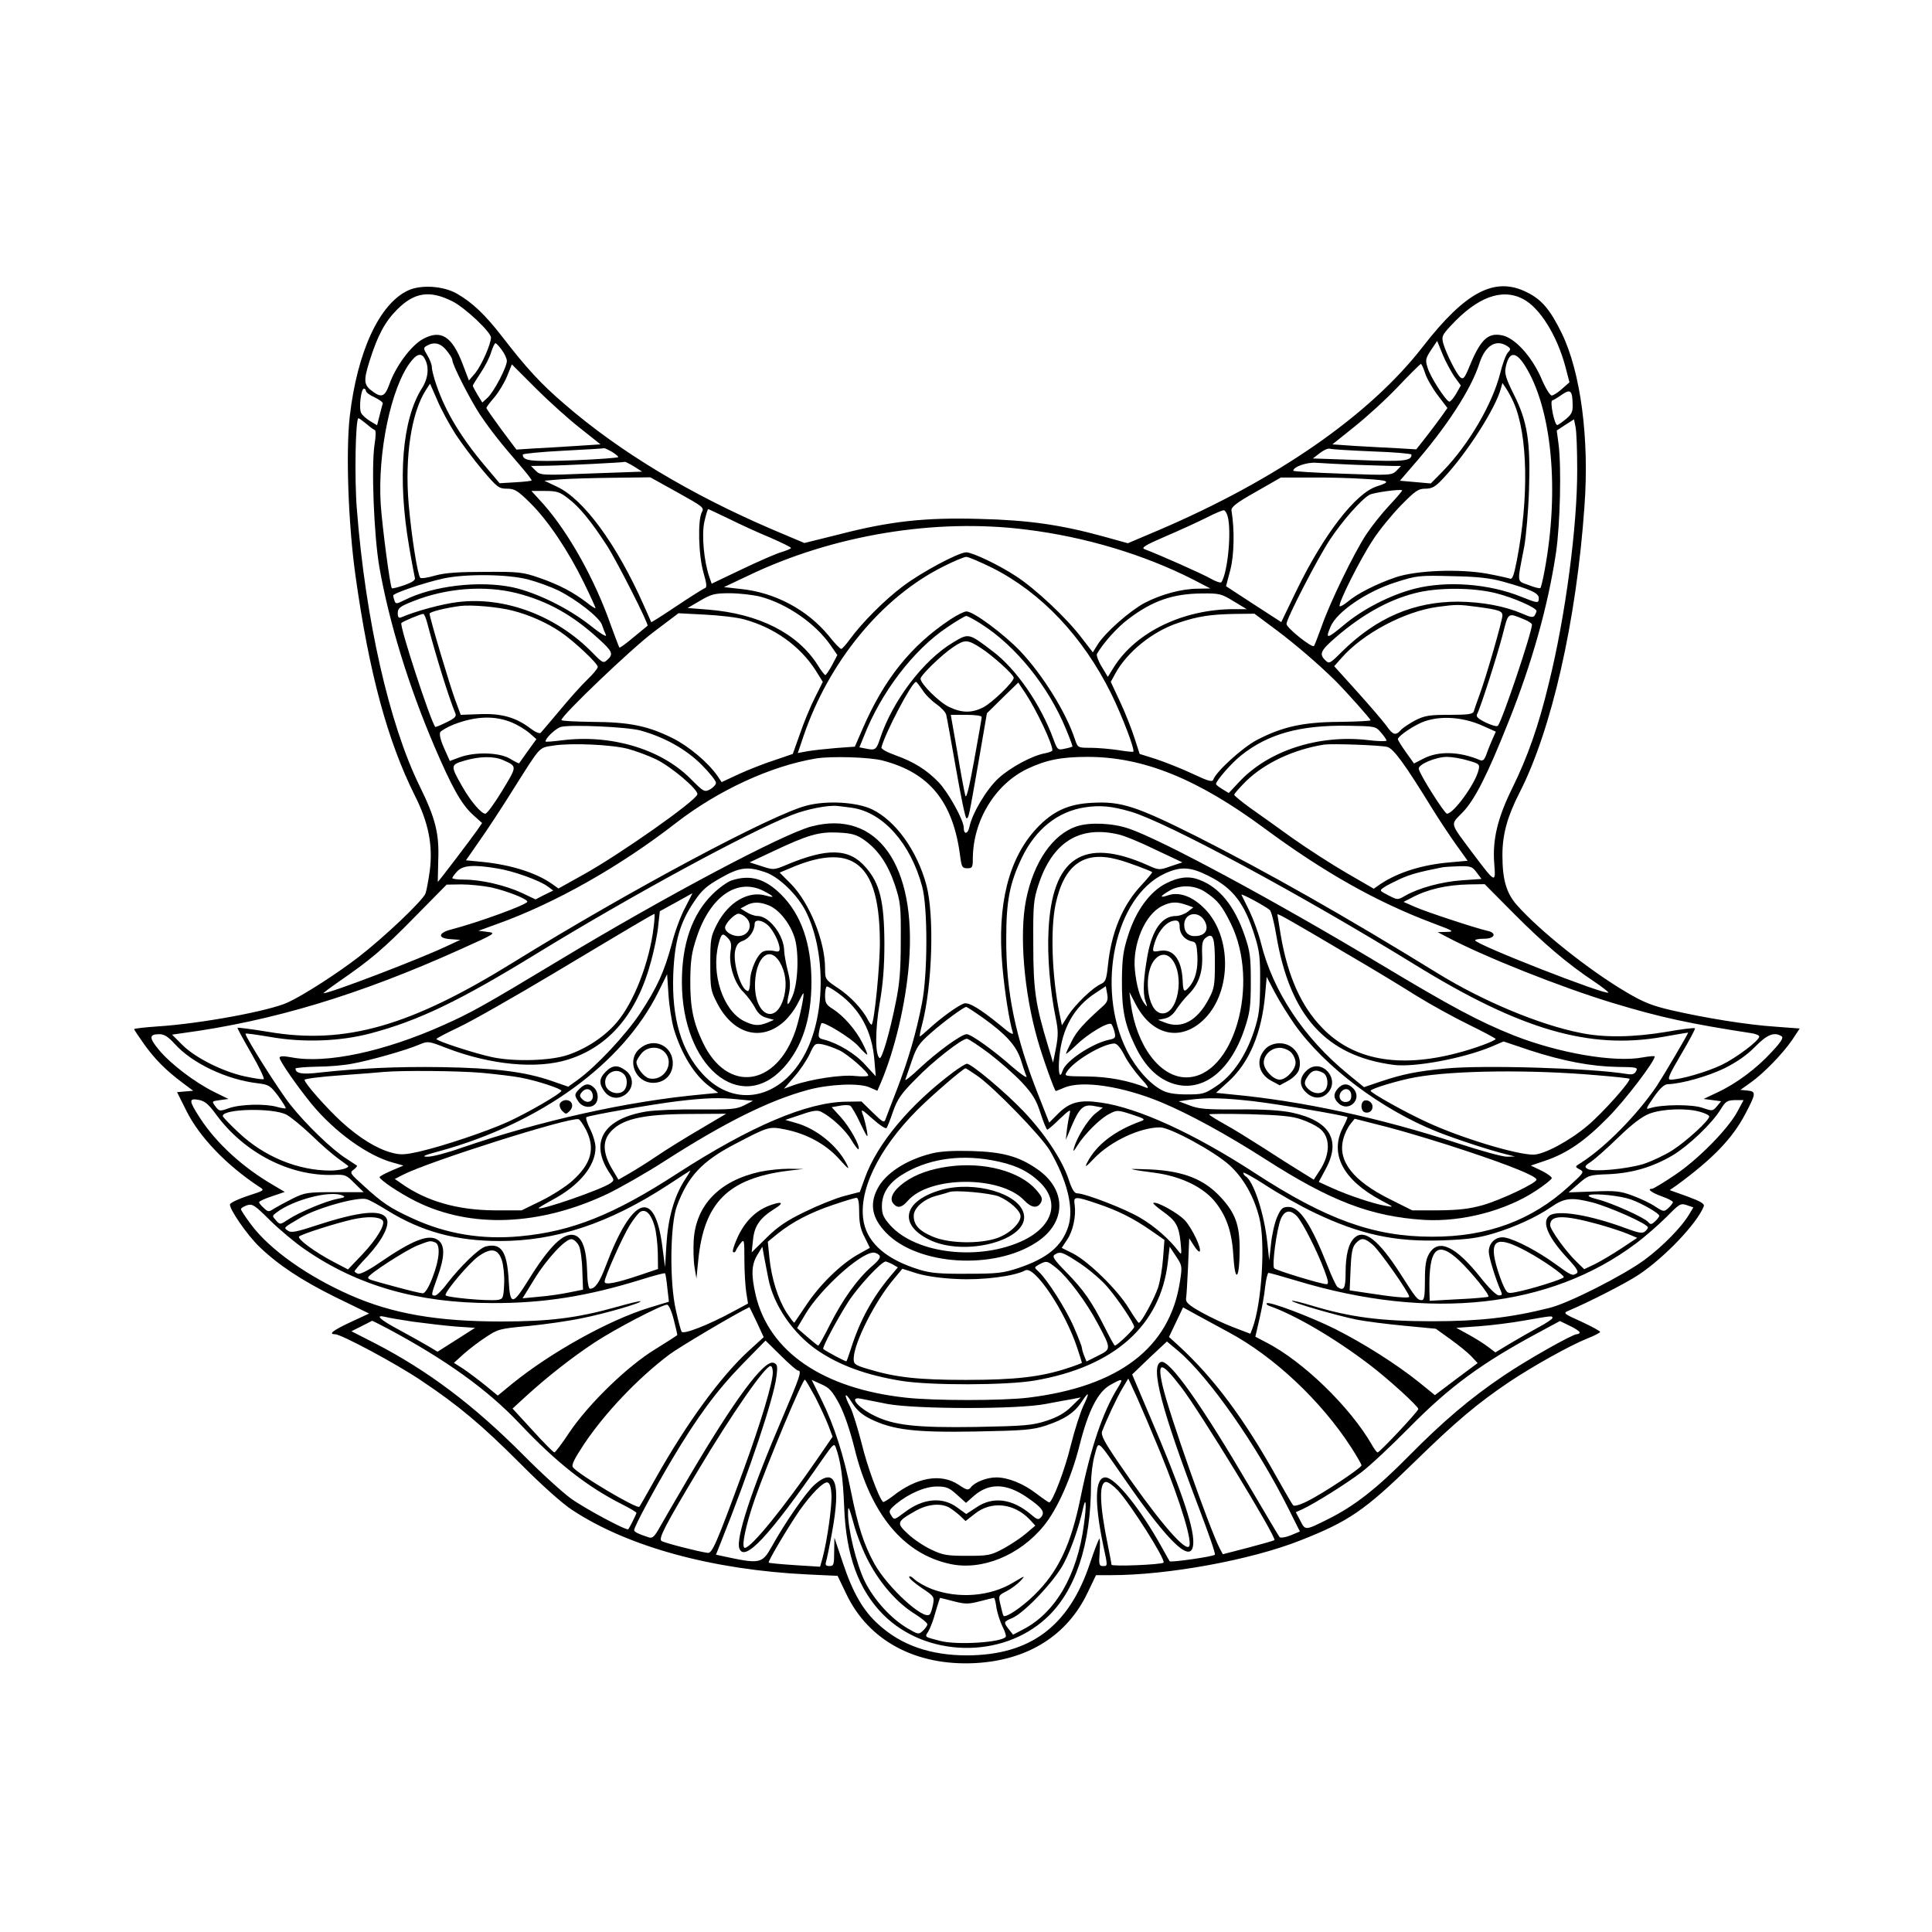 <?xml version="1.0" standalone="no"?>
<!DOCTYPE svg PUBLIC "-//W3C//DTD SVG 20010904//EN"
 "http://www.w3.org/TR/2001/REC-SVG-20010904/DTD/svg10.dtd">
<svg version="1.0" xmlns="http://www.w3.org/2000/svg"
 width="850pt" height="850pt" viewBox="0 0 850 850"
 preserveAspectRatio="xMidYMid meet">
<g transform="translate(0,850) scale(0.1,-0.1)"
fill="#000000" stroke="none">
<path d="M1795 7222 c-126 -59 -223 -269 -256 -552 -18 -158 -7 -474 25 -703
60 -429 141 -727 262 -969 59 -117 79 -217 65 -328 -6 -42 -14 -87 -19 -101
-13 -32 -180 -191 -295 -280 -95 -73 -241 -167 -310 -199 -82 -38 -385 -94
-576 -106 -56 -4 -101 -9 -101 -12 0 -2 20 -32 44 -66 48 -67 96 -115 168
-169 l48 -36 -36 -3 -35 -3 41 -82 c57 -115 177 -240 320 -334 25 -16 25 -16
-49 -40 -40 -13 -76 -30 -79 -37 -6 -17 75 -136 130 -188 82 -79 183 -146 332
-220 l150 -73 -82 -38 c-77 -36 -99 -53 -68 -53 27 0 268 -129 378 -203 166
-111 265 -194 438 -367 89 -90 185 -176 227 -203 245 -162 618 -264 1038 -284
l130 -6 39 -81 c98 -205 306 -316 565 -303 232 12 407 121 497 312 l36 75 67
0 c249 0 611 66 830 152 214 84 285 132 501 343 184 180 279 260 420 355 105
70 264 159 343 191 31 12 57 26 57 29 0 4 -37 24 -82 45 -78 35 -82 38 -58 48
88 37 255 122 310 159 114 76 257 226 286 301 4 11 -15 22 -72 43 l-78 28 29
20 c160 117 246 206 303 314 48 91 49 100 11 104 l-32 3 45 32 c59 42 141 127
183 188 l33 50 -106 8 c-125 8 -314 39 -461 73 -82 19 -122 35 -196 79 -162
95 -383 271 -483 385 -45 52 -62 111 -62 218 0 91 22 170 74 272 142 276 252
759 287 1263 22 298 -17 591 -100 761 -51 104 -88 148 -153 180 -141 71 -270
3 -458 -239 -233 -301 -643 -586 -1166 -809 l-132 -56 -108 30 c-186 51 -330
72 -544 77 -239 7 -394 -10 -618 -68 l-153 -38 -142 60 c-361 155 -669 340
-912 550 -106 91 -168 158 -278 301 -72 92 -126 145 -195 185 -59 35 -160 42
-217 15z m196 -48 c54 -27 169 -135 169 -159 0 -29 -41 -121 -68 -155 l-29
-34 -27 71 c-47 124 -96 155 -176 111 -51 -28 -119 -119 -147 -199 -19 -53
-34 -60 -71 -33 -42 29 -44 47 -16 136 36 114 68 173 122 227 76 76 144 85
243 35z m4709 11 c74 -38 150 -160 187 -298 l18 -69 -33 -29 c-18 -16 -38 -29
-45 -29 -8 0 -29 35 -47 78 -43 97 -117 177 -173 187 -63 12 -95 -20 -147
-149 -17 -40 -23 -46 -35 -36 -17 14 -61 102 -75 148 -8 31 -6 37 32 78 117
127 225 167 318 119z m-302 -341 l29 -40 -21 -37 c-12 -20 -25 -35 -30 -34
-17 6 -84 110 -95 149 -11 34 -9 41 15 78 l27 40 23 -57 c13 -32 37 -76 52
-99z m-4434 115 c14 -17 26 -36 26 -43 0 -21 78 -173 121 -239 51 -75 94 -129
173 -220 32 -37 57 -69 55 -71 -2 -2 -35 -6 -73 -8 l-68 -4 -53 63 c-114 133
-184 249 -225 369 -11 31 -20 67 -20 78 0 12 -9 35 -20 53 -18 30 -18 33 -2
42 31 18 60 12 86 -20z m244 1 c12 -16 22 -38 22 -48 0 -27 -56 -134 -84 -161
l-24 -22 -21 34 c-11 19 -21 37 -21 40 0 3 16 28 35 57 19 28 40 69 46 91 7
21 15 39 19 39 3 0 16 -13 28 -30z m4422 18 c17 -11 18 -14 4 -29 -9 -10 -24
-51 -34 -92 -34 -134 -138 -313 -252 -430 l-53 -54 -68 6 -68 6 56 65 c148
169 257 336 294 452 25 77 72 107 121 76z m-4761 -57 c20 -36 15 -85 -12 -128
-88 -138 -109 -396 -57 -698 11 -66 23 -127 25 -136 4 -11 -9 -20 -45 -33 -28
-10 -53 -16 -56 -14 -8 9 -42 268 -49 369 -14 229 45 513 131 626 28 37 49 42
63 14z m4839 -28 c120 -188 154 -550 87 -906 -7 -38 -15 -71 -18 -74 -3 -3
-27 3 -52 13 -53 20 -51 3 -19 169 8 44 18 157 21 250 7 213 -7 302 -68 422
-33 66 -40 90 -35 115 14 71 43 75 84 11z m-4154 -278 l88 -70 -108 -7 c-60
-4 -143 -9 -186 -11 l-76 -5 -66 88 c-36 49 -66 92 -66 95 0 4 16 25 35 47 19
22 44 64 56 93 l21 52 107 -107 c58 -58 146 -137 195 -175z m3715 246 c6 -22
31 -66 55 -98 l44 -58 -21 -30 c-11 -16 -42 -57 -68 -91 l-48 -61 -83 5 c-46
2 -129 7 -185 10 l-101 7 96 77 c53 42 140 121 192 176 52 55 98 100 101 101
3 0 11 -17 18 -38z m-4265 -271 c27 -41 80 -112 118 -157 65 -77 73 -83 108
-83 34 0 47 -8 102 -62 79 -78 168 -211 236 -350 29 -59 52 -110 52 -113 0 -4
-17 7 -37 23 -60 46 -122 79 -208 109 -75 26 -91 28 -240 27 -119 0 -175 -4
-220 -16 -33 -10 -63 -14 -66 -10 -12 13 -39 185 -51 324 -18 209 12 405 77
504 l17 26 32 -73 c17 -41 54 -108 80 -149z m4656 138 c62 -142 67 -419 13
-696 -12 -61 -19 -82 -29 -78 -8 3 -53 13 -101 22 -121 22 -312 15 -403 -16
-82 -28 -168 -71 -209 -106 -17 -14 -34 -24 -37 -21 -9 9 89 205 146 291 28
44 84 112 124 153 63 64 76 73 107 73 30 0 44 8 81 48 103 110 228 306 251
392 l7 25 15 -22 c9 -13 25 -42 35 -65z m-5050 52 c0 -6 17 -19 38 -28 21 -10
37 -22 36 -27 -2 -6 -8 -29 -14 -53 l-11 -43 -30 18 c-17 10 -35 26 -40 36
-11 20 -1 107 12 107 5 0 9 -5 9 -10z m5309 -62 c1 -29 -5 -42 -30 -62 -17
-14 -34 -26 -38 -26 -12 0 -33 104 -22 108 6 2 25 13 43 26 38 26 46 18 47
-46z m-5308 -82 c15 -13 32 -26 38 -28 5 -2 5 -26 -1 -63 -15 -94 -3 -401 21
-540 43 -244 128 -521 241 -786 79 -185 120 -257 170 -303 l41 -37 -22 -32
c-25 -36 -170 -227 -173 -227 0 0 1 42 2 94 5 119 -12 186 -83 330 -133 272
-237 730 -275 1216 -11 132 -6 400 7 400 3 0 18 -11 34 -24z m5328 -201 c1
-246 -51 -644 -125 -942 -45 -187 -93 -323 -160 -459 -66 -134 -88 -228 -80
-333 7 -89 6 -88 -93 43 -105 141 -101 125 -47 181 54 55 110 166 203 400 103
257 174 510 209 745 18 123 24 376 11 476 l-8 60 38 25 38 24 7 -35 c4 -19 7
-102 7 -185z m-4248 78 c16 -10 29 -20 29 -24 0 -3 -88 -10 -195 -14 -192 -7
-225 -3 -225 25 0 4 80 12 178 17 97 5 179 10 180 11 2 1 17 -6 33 -15z m3347
1 c94 -3 172 -10 172 -14 0 -28 -33 -32 -231 -24 l-203 7 30 23 c16 13 36 22
44 20 8 -3 93 -8 188 -12z m-3249 -66 l36 -23 -224 -8 c-219 -9 -224 -8 -244
12 l-21 21 69 1 c76 1 338 14 344 17 2 1 20 -8 40 -20z m3176 7 c72 -2 146 -5
165 -5 l34 0 -20 -21 c-21 -20 -27 -21 -238 -13 -119 4 -216 10 -216 13 0 17
59 38 100 35 25 -2 104 -6 175 -9z m-2985 -121 c113 -63 119 -67 108 -87 -19
-34 -15 -191 7 -266 15 -53 16 -66 5 -69 -7 -3 -63 -38 -123 -78 -61 -41 -111
-73 -112 -71 0 1 -16 36 -34 77 -119 267 -263 464 -381 519 l-55 26 70 6 c39
3 143 6 233 7 l163 2 119 -66z m3024 59 c110 -6 119 -12 53 -33 -93 -30 -233
-211 -353 -458 l-67 -139 -122 79 -121 79 19 72 c17 66 19 177 5 261 -2 15 20
33 107 82 l110 63 131 0 c72 1 179 -2 238 -6z m109 -116 c-33 -35 -79 -93
-102 -128 -54 -82 -160 -300 -196 -404 -16 -44 -31 -83 -34 -87 -9 -10 -121
80 -121 97 0 23 135 285 190 369 53 81 139 179 175 199 18 10 134 26 144 20 2
-1 -23 -31 -56 -66z m-3612 29 c48 -36 101 -101 169 -206 44 -68 186 -348 179
-353 -2 -2 -30 -25 -62 -51 -32 -27 -59 -47 -62 -45 -2 3 -18 45 -36 94 -71
205 -188 413 -299 538 l-52 57 60 0 c52 0 65 -4 103 -34z m707 -89 c48 -24
129 -61 180 -82 50 -22 92 -42 92 -46 0 -3 -19 -11 -42 -18 -24 -7 -102 -41
-175 -76 l-132 -63 -10 29 c-24 69 -35 187 -22 244 7 30 14 55 17 55 2 0 44
-20 92 -43z m2193 12 c18 -64 1 -245 -27 -290 -3 -5 -24 2 -47 15 -36 21 -230
107 -292 130 -15 6 4 18 90 55 61 26 142 63 180 82 39 20 74 35 80 34 5 -1 12
-12 16 -26z m-886 -59 c260 -32 518 -110 733 -219 l77 -40 -54 -1 c-72 0 -163
-25 -236 -63 -66 -36 -173 -130 -206 -183 l-21 -34 -48 62 c-65 87 -206 219
-290 273 -76 50 -192 105 -219 105 -33 0 -196 -87 -277 -148 -83 -62 -182
-162 -236 -236 -16 -22 -33 -41 -37 -41 -5 0 -30 26 -55 58 -95 115 -237 191
-389 206 l-72 8 108 51 c371 178 821 253 1222 202z m-148 -169 c215 -109 397
-301 522 -553 48 -98 105 -247 97 -255 -2 -2 -32 1 -67 7 -35 5 -90 10 -121
10 -56 0 -56 0 -69 38 -38 116 -140 281 -240 387 -73 76 -206 175 -237 175
-10 0 -42 -16 -72 -36 -173 -115 -291 -263 -386 -483 l-33 -76 -83 -6 c-46 -4
-102 -10 -125 -14 l-43 -8 25 74 c112 329 344 611 614 746 47 24 93 43 102 43
10 0 61 -22 116 -49z m-2045 -50 c42 -11 102 -33 135 -49 83 -42 179 -118 191
-150 5 -15 13 -36 18 -46 4 -11 -25 7 -70 43 -95 75 -235 144 -340 167 -147
31 -352 7 -478 -57 -32 -16 -37 -17 -42 -3 -3 9 -6 19 -6 24 0 10 135 56 221
75 98 21 281 19 371 -4z m4291 -10 c118 -33 157 -50 157 -72 0 -24 -4 -24 -76
5 -142 58 -329 72 -470 36 -108 -28 -229 -90 -313 -161 -73 -61 -81 -62 -57
-6 27 65 159 155 286 195 94 30 101 31 255 27 104 -2 160 -8 218 -24z m-4338
-51 c135 -35 243 -95 358 -200 62 -56 67 -68 39 -93 -17 -16 -21 -14 -63 29
-160 165 -388 251 -596 225 -67 -8 -182 -39 -245 -66 -14 -6 -18 -2 -18 18 0
21 9 29 68 52 145 58 315 71 457 35z m4307 0 c76 -19 178 -64 178 -78 0 -4 -4
-13 -8 -20 -7 -10 -18 -8 -54 8 -76 33 -177 52 -283 53 -194 0 -358 -70 -509
-218 -57 -57 -58 -57 -77 -38 -26 26 -18 42 49 100 114 98 229 163 346 193 98
26 256 26 358 0z m-3237 -15 c117 -31 243 -118 310 -215 l29 -42 -23 -44 c-13
-24 -27 -44 -30 -44 -3 0 -19 20 -34 45 -89 139 -258 225 -482 243 l-90 7 55
32 c49 29 64 33 130 33 42 0 102 -7 135 -15z m2082 -20 l58 -35 -56 0 c-222 0
-430 -100 -527 -253 l-28 -45 -27 45 c-15 24 -24 50 -21 56 28 48 88 116 139
154 104 79 194 111 322 112 77 1 86 -1 140 -34z m-3174 -41 c76 -19 154 -54
214 -95 60 -41 163 -138 163 -153 0 -7 -21 -32 -46 -56 -26 -25 -80 -85 -121
-135 -42 -49 -79 -94 -84 -99 -5 -5 -24 3 -45 19 -64 49 -128 67 -223 63 l-84
-3 -24 65 c-24 64 -113 363 -113 380 0 8 68 25 135 34 48 6 165 -4 228 -20z
m4247 16 c95 -13 110 -18 110 -38 0 -22 -71 -269 -100 -347 -12 -33 -24 -67
-26 -75 -4 -12 -25 -15 -107 -15 -88 0 -108 -3 -150 -24 -26 -14 -55 -33 -64
-43 -23 -26 -35 -22 -64 20 -15 20 -72 87 -128 149 l-101 112 31 35 c95 109
278 206 424 226 84 11 91 11 175 0z m-4620 -72 c36 -138 94 -326 124 -398 5
-12 -6 -22 -40 -38 -26 -13 -48 -22 -49 -20 -20 23 -159 447 -149 457 6 7 85
40 96 40 4 1 12 -18 18 -41z m1394 17 c132 -36 244 -116 313 -222 l33 -53 -34
-68 c-19 -37 -49 -109 -66 -159 l-32 -90 -79 -27 c-44 -14 -115 -42 -157 -61
l-77 -36 -19 28 c-41 59 -127 131 -198 166 -109 54 -190 70 -350 71 -76 1
-138 4 -138 8 0 20 309 315 405 387 l110 83 115 -6 c63 -3 142 -12 174 -21z
m2343 -48 c85 -64 183 -148 258 -222 47 -47 155 -168 155 -174 0 -3 -62 -6
-138 -7 -158 -1 -250 -21 -363 -80 -64 -34 -179 -139 -191 -174 -4 -12 -22 -7
-94 27 -49 23 -121 51 -160 64 l-70 22 -22 68 c-12 38 -40 110 -63 159 l-42
90 19 35 c52 96 164 187 279 225 86 29 142 37 247 39 l87 1 98 -73z m1091 47
c17 -7 32 -17 32 -22 0 -34 -131 -424 -150 -445 -4 -5 -28 2 -53 14 -36 18
-44 26 -38 38 15 28 87 253 112 348 26 102 21 98 97 67z m-2390 -20 c151 -96
295 -274 372 -462 17 -41 30 -75 28 -77 -2 -1 -17 -6 -34 -9 -30 -7 -32 -5
-49 41 -56 154 -165 311 -268 388 -105 80 -105 80 -173 39 -133 -79 -269 -260
-323 -426 -15 -46 -21 -50 -59 -42 l-31 6 20 49 c76 194 218 380 366 479 41
28 79 50 84 50 6 0 36 -16 67 -36z m-4 -104 c53 -34 146 -118 146 -132 0 -18
-95 -110 -134 -130 -51 -26 -95 -25 -151 2 -44 21 -125 102 -125 124 0 15 95
107 145 140 50 33 61 33 119 -4z m-256 -185 c12 -20 40 -48 62 -63 21 -15 41
-36 43 -47 3 -11 22 -118 43 -237 21 -120 41 -218 46 -218 10 0 10 2 54 253
l36 209 69 68 69 67 34 -51 c48 -74 116 -217 116 -247 0 -4 -15 -10 -32 -13
-56 -10 -151 -61 -204 -109 -52 -47 -116 -153 -129 -215 -7 -33 -25 -35 -25
-3 0 33 -68 155 -110 199 -53 55 -109 90 -190 119 -39 14 -64 28 -62 35 16 63
134 288 152 288 3 0 15 -16 28 -35z m261 -120 c0 -5 -15 -91 -33 -190 -22
-122 -35 -172 -39 -155 -4 14 -20 99 -35 190 l-29 165 69 0 c39 0 68 -4 67
-10z m-2064 -25 c22 -9 55 -29 73 -44 l32 -28 -37 -51 c-20 -29 -38 -53 -39
-55 -1 -2 -19 7 -40 20 -47 28 -154 31 -222 6 l-43 -16 -25 56 c-16 36 -22 62
-17 71 5 7 31 22 58 33 97 38 184 41 260 8z m4270 -14 l56 -25 -17 -38 c-9
-21 -21 -51 -26 -66 -8 -21 -15 -26 -27 -21 -90 38 -183 41 -249 6 l-41 -21
-35 49 c-20 28 -36 54 -36 58 0 10 44 43 89 66 76 40 190 36 286 -8z m-3707
-20 c105 -29 200 -82 268 -150 35 -35 64 -71 64 -80 0 -8 -12 -21 -26 -29 -25
-13 -28 -11 -87 48 -130 130 -349 195 -564 168 -40 -5 -73 -8 -73 -5 0 15 46
58 68 64 44 11 292 0 350 -16z m3258 -9 c13 -15 24 -31 24 -35 0 -4 -37 -4
-82 2 -217 25 -437 -46 -566 -184 l-46 -49 -28 17 c-15 9 -28 19 -28 23 0 14
70 94 111 126 118 94 258 133 467 130 122 -2 124 -2 148 -30z m-3312 -72 c33
-9 88 -29 123 -46 66 -32 186 -133 181 -154 -7 -29 -342 -265 -505 -355 l-106
-59 -28 20 c-70 49 -179 84 -307 97 l-72 7 57 82 c32 45 100 148 151 230 124
196 111 182 178 193 80 12 256 4 328 -15z m3339 9 c28 -7 78 -76 201 -276 26
-42 71 -110 100 -151 l53 -74 -77 -7 c-121 -10 -227 -43 -306 -95 l-30 -21
-121 70 c-67 39 -174 108 -240 155 -65 47 -148 106 -185 132 -37 27 -67 52
-68 56 0 5 24 32 53 61 82 79 206 138 342 160 36 5 239 -2 278 -10z m-3890
-58 c63 -28 63 -25 -3 -134 -34 -56 -67 -102 -75 -102 -18 0 -66 57 -102 121
-52 91 -51 94 9 112 68 20 130 21 171 3z m1670 -2 c208 -54 312 -183 342 -426
6 -43 9 -48 31 -48 22 0 24 4 24 43 1 167 98 327 241 395 83 39 149 52 264 52
245 0 483 -96 779 -315 260 -192 490 -322 736 -415 96 -36 101 -39 65 -40
l-40 -1 40 -21 c164 -87 506 -223 735 -292 205 -62 334 -90 608 -132 17 -3 32
-9 32 -14 0 -18 -98 -92 -165 -125 -65 -31 -181 -65 -225 -65 -16 0 -8 19 46
111 36 61 64 113 61 115 -3 3 -60 -4 -127 -16 -145 -24 -273 -26 -378 -4 -181
36 -428 140 -622 259 -417 257 -753 447 -1065 605 -266 133 -332 155 -459 148
-105 -5 -173 -36 -244 -111 -125 -133 -176 -338 -152 -607 10 -115 31 -245 46
-293 4 -13 -14 -3 -56 33 -87 71 -138 102 -159 95 -25 -8 -101 -63 -150 -108
-22 -20 -42 -37 -44 -37 -2 0 2 24 10 53 45 172 54 480 19 612 -41 153 -136
285 -241 335 -67 31 -195 39 -285 16 -152 -38 -784 -376 -1290 -689 -455 -282
-741 -364 -1078 -307 -73 12 -135 20 -137 18 -2 -1 26 -52 61 -113 35 -60 59
-112 54 -113 -6 -2 -44 4 -86 13 -98 22 -218 83 -273 139 l-44 44 49 7 c393
53 773 167 1219 368 156 70 159 72 120 77 l-40 5 80 29 c255 91 542 253 790
446 185 143 416 250 615 283 66 11 236 6 293 -9z m2576 0 c50 -14 52 -17 46
-42 -14 -60 -110 -192 -139 -192 -11 1 -118 169 -124 197 -5 19 75 53 124 53
22 0 64 -7 93 -16z m-2710 -208 c136 -20 257 -156 308 -346 25 -91 25 -387 -1
-515 -25 -129 -59 -245 -109 -376 -25 -63 -47 -123 -51 -133 -6 -17 -12 -14
-56 29 l-50 49 -67 -1 c-173 -2 -421 -108 -742 -315 -280 -182 -465 -256 -692
-277 -169 -16 -326 10 -475 79 -98 45 -131 67 -214 143 -60 54 -63 58 -44 71
10 8 17 16 14 18 -3 2 -24 16 -47 31 -62 39 -177 150 -245 236 -49 61 -198
297 -198 313 0 3 48 -4 108 -14 146 -26 309 -20 444 16 210 56 388 141 733
353 415 254 923 530 1118 607 65 26 161 45 202 40 11 -1 40 -5 64 -8z m1226
-17 c159 -47 746 -363 1253 -675 461 -284 765 -373 1087 -316 61 11 111 19
112 19 2 -3 -106 -186 -138 -235 -87 -128 -226 -269 -332 -337 -29 -18 -29
-18 -7 -30 21 -11 19 -14 -47 -74 -163 -150 -360 -223 -603 -222 -255 0 -464
75 -779 280 -267 174 -514 287 -677 310 -93 14 -138 2 -188 -48 l-40 -40 -48
122 c-101 255 -142 452 -141 687 0 167 15 244 69 357 60 125 158 203 277 221
67 10 116 6 202 -19z m-2786 -250 c70 -11 187 -53 222 -80 l23 -17 -39 -19
-39 -20 -61 29 c-72 33 -178 58 -252 58 -29 0 -53 3 -53 7 0 4 10 17 22 30 25
26 71 30 177 12z m4308 -18 l21 -28 -86 -6 c-89 -6 -191 -34 -250 -68 -33 -19
-33 -19 -74 2 -39 20 -40 21 -19 35 11 8 45 25 73 38 46 20 78 29 183 50 11 2
45 4 76 5 50 1 57 -2 76 -28z m-4337 -65 c71 -16 160 -51 160 -63 0 -13 -218
-92 -337 -123 -25 -6 -43 -17 -43 -25 0 -9 14 -15 43 -17 l42 -3 -60 -28
c-123 -58 -513 -207 -542 -207 -3 0 26 22 66 50 141 97 198 145 336 286 l140
142 65 1 c36 0 94 -6 130 -13z m4499 -114 c131 -132 238 -223 354 -300 37 -25
65 -47 63 -49 -12 -12 -586 212 -586 230 0 4 18 7 40 7 47 0 57 26 13 35 -49
11 -266 82 -318 105 l-50 22 35 18 c69 37 153 57 254 59 l68 1 127 -128z
m-2333 -461 c98 -70 145 -121 165 -183 9 -29 20 -62 25 -73 4 -11 -22 7 -62
41 -82 73 -182 144 -201 144 -23 0 -129 -77 -205 -148 -39 -37 -68 -60 -65
-52 3 8 16 46 29 84 20 59 31 75 83 121 58 51 144 114 156 115 3 0 37 -22 75
-49z m-3558 -113 c77 -86 229 -158 366 -174 49 -6 55 -10 90 -56 20 -28 35
-52 33 -54 -2 -2 -19 1 -38 6 -51 15 -161 12 -210 -5 -42 -15 -44 -15 -61 7
-17 23 -17 23 20 28 l37 5 -65 32 c-84 42 -188 121 -240 183 -45 54 -45 70 1
70 21 0 39 -11 67 -42z m7070 33 c10 -6 -1 -24 -44 -70 -67 -73 -157 -140
-240 -178 l-59 -28 39 -5 38 -5 -18 -22 c-19 -22 -20 -22 -64 -7 -46 16 -177
15 -229 -1 -22 -8 -21 -4 15 48 27 39 46 56 61 57 58 1 176 34 250 70 54 27
99 58 135 95 53 54 84 66 116 46z m-3487 -75 c47 -36 112 -93 145 -128 48 -52
63 -77 82 -136 13 -40 26 -72 30 -72 3 0 28 21 55 48 43 40 49 44 43 22 -3
-14 -9 -45 -12 -70 l-5 -45 25 59 c35 83 53 99 100 90 l38 -7 -34 -27 c-33
-28 -79 -102 -93 -150 -5 -20 -2 -17 15 10 32 51 100 119 140 139 34 18 37 18
99 -2 58 -19 62 -22 40 -30 -116 -42 -196 -104 -236 -182 -12 -24 -6 -20 34
22 72 73 199 133 287 133 44 0 241 -107 306 -167 62 -57 108 -139 131 -233 27
-109 10 -376 -31 -485 l-9 -23 -73 28 c-40 15 -104 45 -143 67 -54 30 -69 44
-67 59 2 10 6 75 9 143 l5 123 20 -31 c11 -18 23 -30 26 -27 10 11 -32 100
-64 136 -30 33 -129 88 -140 77 -2 -2 16 -18 41 -36 59 -42 71 -63 79 -136 5
-55 5 -58 -9 -40 -39 52 -106 111 -168 147 -65 39 -243 108 -279 108 -11 0
-23 19 -37 63 -29 86 -105 200 -198 298 -81 85 -229 209 -249 209 -6 0 -33
-17 -60 -37 -191 -143 -335 -315 -389 -466 l-22 -61 -69 -18 c-38 -10 -115
-41 -172 -69 -79 -38 -118 -64 -169 -114 l-66 -65 6 56 c6 61 31 96 95 136 41
25 35 34 -12 18 -64 -21 -112 -65 -147 -135 -17 -36 -28 -69 -24 -73 4 -4 10
-1 12 5 3 7 12 22 21 33 16 20 17 17 17 -72 0 -51 4 -115 8 -143 l8 -50 -69
-37 c-105 -57 -215 -100 -223 -87 -4 6 -15 48 -25 93 -29 123 -26 378 4 460
49 131 110 197 256 273 147 77 150 78 220 64 95 -19 178 -64 237 -129 42 -47
48 -51 34 -23 -41 81 -135 157 -225 181 l-45 13 69 23 c54 19 73 21 90 12 45
-23 107 -81 132 -124 15 -25 29 -43 31 -40 10 10 -38 97 -77 140 l-41 45 35 6
c19 4 40 4 47 0 6 -4 27 -40 45 -79 31 -64 34 -67 28 -31 -4 22 -11 50 -15 63
-14 37 -12 36 43 -13 28 -25 54 -42 58 -38 4 4 17 37 29 73 19 54 36 79 100
143 73 76 202 177 225 177 6 0 50 -29 97 -64z m-53 -98 c71 -48 283 -266 321
-330 76 -131 107 -254 81 -334 -28 -87 -92 -140 -220 -183 -67 -22 -92 -25
-225 -25 -118 -1 -163 3 -210 18 -141 43 -224 113 -244 205 -29 134 60 322
234 497 66 66 201 182 213 184 2 0 24 -14 50 -32z m-3346 -173 c124 -168 325
-271 516 -264 50 2 56 0 92 -37 l40 -39 -128 0 c-118 0 -131 -2 -182 -27 -30
-15 -67 -35 -82 -44 -26 -17 -28 -17 -47 1 -12 10 -21 22 -21 26 0 4 26 16 57
26 l56 19 -49 29 c-135 78 -252 185 -324 296 -50 77 -50 88 -6 80 27 -5 43
-18 78 -66z m6691 13 c-42 -77 -173 -210 -275 -278 -49 -33 -94 -60 -99 -60
-25 0 -4 -17 41 -33 28 -10 50 -21 50 -26 0 -4 -9 -16 -20 -26 -19 -17 -21
-17 -58 7 -20 14 -65 35 -100 48 -54 20 -75 22 -171 18 l-110 -4 44 38 c42 37
46 39 132 42 105 5 193 31 282 83 71 43 173 140 211 202 22 36 29 40 63 41
l38 0 -28 -52z m-6383 -12 c19 -10 69 -51 110 -90 41 -40 93 -85 115 -101 22
-16 42 -31 45 -33 12 -9 -31 -22 -76 -22 -143 0 -292 61 -404 167 -39 36 -70
69 -70 73 0 32 220 37 280 6z m6221 12 c22 -6 39 -15 39 -20 0 -17 -99 -108
-161 -148 -34 -22 -92 -49 -128 -61 -77 -23 -220 -36 -246 -22 -15 9 -14 13
16 33 19 13 73 61 120 107 59 57 102 90 135 103 57 22 166 26 225 8z m-4472
-305 c-44 -71 -70 -164 -77 -278 l-6 -100 -12 91 c-33 258 -132 224 -249 -86
-27 -72 -47 -100 -69 -100 -7 0 -12 32 -13 80 -3 97 -22 147 -57 156 -47 12
-109 -49 -202 -199 -69 -111 -80 -111 -86 0 -7 128 -33 166 -101 149 -29 -7
-112 -88 -169 -162 -22 -30 -47 -54 -54 -54 -18 0 -18 1 11 82 33 91 33 142 1
163 -40 27 -111 -1 -254 -99 -49 -34 -87 -53 -97 -50 -8 3 -15 8 -15 11 0 3
25 33 57 66 66 72 99 137 84 166 -22 41 -117 32 -302 -28 -97 -32 -119 -36
-133 -25 -19 13 -20 12 57 57 72 43 252 93 290 81 12 -3 54 -26 92 -50 151
-93 302 -134 494 -134 246 0 479 77 736 244 55 36 101 66 102 66 2 0 -11 -21
-28 -47z m2773 -138 c203 -97 356 -130 568 -122 106 4 154 10 223 31 92 28
185 70 252 116 58 40 89 43 180 20 79 -21 245 -95 245 -110 0 -4 -6 -13 -14
-19 -10 -8 -29 -5 -77 13 -163 61 -309 85 -343 57 -35 -29 -4 -98 88 -195 33
-36 42 -52 33 -58 -19 -12 -23 -11 -94 41 -76 55 -172 106 -220 116 -39 8 -73
-21 -73 -62 0 -24 30 -121 54 -175 6 -14 4 -18 -10 -17 -11 0 -44 33 -79 77
-111 140 -187 176 -228 105 -14 -24 -18 -52 -18 -117 0 -67 -3 -86 -14 -86
-19 0 -25 8 -94 116 -95 148 -158 198 -201 159 -27 -24 -40 -76 -40 -157 0
-67 -8 -80 -36 -60 -5 4 -25 45 -43 92 -73 185 -123 260 -172 260 -26 0 -33
-6 -50 -44 -11 -25 -23 -78 -27 -118 l-8 -73 -8 75 c-13 127 -60 273 -96 295
-5 3 -10 10 -10 15 0 5 45 -20 99 -55 55 -36 150 -90 213 -120z m-4277 76 c16
-7 13 -9 -18 -15 -51 -9 -170 -59 -217 -90 -38 -25 -38 -25 -56 -5 -17 19 -17
20 2 34 73 56 233 98 289 76z m5670 -18 c48 -17 125 -61 125 -72 0 -4 -8 -15
-19 -25 -15 -14 -20 -14 -29 -3 -17 20 -159 84 -222 100 -38 10 -49 16 -35 20
30 7 134 -4 180 -20z m-3395 -56 c0 -47 6 -76 24 -110 l23 -47 -52 -29 c-76
-43 -167 -132 -226 -220 -28 -42 -53 -78 -54 -80 -2 -2 -18 19 -35 45 -38 61
-66 151 -75 241 l-7 70 43 35 c65 52 143 93 244 127 50 17 96 31 103 31 8 0
12 -19 12 -63z m1046 38 c93 -31 162 -66 238 -119 l59 -41 -6 -80 c-3 -44 -13
-102 -22 -130 -17 -50 -74 -155 -85 -155 -3 1 -23 30 -45 66 -49 80 -176 204
-244 239 l-50 25 24 36 c26 38 40 105 33 154 -6 37 1 38 98 5z m-3483 -203
c231 -159 496 -235 822 -235 226 -1 420 30 658 104 54 17 100 29 103 27 2 -3
7 -32 10 -65 l7 -60 -89 -27 c-177 -55 -431 -196 -602 -335 l-62 -51 -56 46
c-31 25 -74 57 -96 72 l-41 26 44 40 c24 21 68 55 98 74 51 34 60 37 185 48
72 7 177 22 234 34 102 20 267 68 260 75 -2 2 -49 -9 -105 -25 -174 -49 -297
-64 -508 -64 -282 0 -477 34 -662 115 -189 83 -356 201 -438 311 -25 33 -45
64 -45 68 0 5 12 12 26 17 24 8 34 2 103 -67 42 -41 111 -99 154 -128z m6089
156 c-32 -55 -117 -142 -197 -201 -91 -67 -332 -190 -417 -211 -170 -43 -311
-59 -518 -59 -224 0 -361 18 -529 69 -45 14 -85 23 -87 21 -6 -6 193 -64 281
-82 44 -9 141 -21 216 -28 l136 -13 64 -46 c35 -25 77 -59 92 -75 l28 -30 -94
-70 -94 -71 -69 56 c-101 81 -245 172 -370 235 -111 55 -291 123 -301 113 -3
-3 3 -9 13 -12 113 -40 284 -140 438 -257 82 -62 216 -184 216 -196 0 -10
-170 -191 -179 -191 -4 0 -15 15 -25 33 -96 167 -304 369 -467 452 l-46 24 18
78 c10 43 22 106 25 141 4 34 11 62 15 62 5 0 61 -16 125 -35 585 -177 1114
-119 1491 164 43 32 104 86 137 119 55 56 60 59 87 50 l29 -10 -18 -30z
m-4552 -53 c7 -24 13 -76 14 -116 l1 -72 -80 -27 c-104 -35 -155 -45 -155 -29
0 20 78 196 111 249 17 27 38 54 47 59 24 13 47 -11 62 -64z m2827 43 c25 -28
87 -150 119 -235 18 -48 21 -63 10 -63 -21 0 -220 60 -230 70 -11 11 11 173
29 217 17 39 42 43 72 11z m-4024 -17 c15 -15 -25 -83 -90 -151 l-62 -65 -63
33 c-84 44 -162 102 -152 112 13 11 160 58 235 75 64 14 115 13 132 -4z m5348
-17 c47 -13 105 -32 129 -42 l43 -18 -69 -46 c-38 -25 -90 -56 -116 -69 l-48
-23 -31 30 c-48 45 -119 144 -119 164 0 45 58 46 211 4z m-4484 -95 c7 -14 14
-63 15 -109 l3 -84 -60 -12 c-33 -7 -93 -16 -133 -19 l-73 -7 48 78 c58 96
143 187 169 182 11 -2 24 -15 31 -29z m3492 5 c30 -25 161 -212 161 -229 0 -8
-68 -2 -189 17 l-73 11 4 93 c3 73 8 97 22 113 25 27 38 26 75 -5z m-4125 10
c25 -9 20 -75 -11 -154 -17 -45 -33 -70 -43 -70 -8 0 -58 12 -110 26 -133 36
-130 35 -130 44 0 13 167 121 218 141 54 21 55 21 76 13z m4802 -39 c71 -38
164 -103 164 -114 0 -8 -151 -55 -212 -66 -37 -7 -38 -7 -59 41 -11 27 -26 72
-32 101 -20 93 19 103 139 38z m-3335 -123 c23 -115 109 -240 214 -312 98 -67
216 -110 369 -135 128 -21 463 -20 587 1 351 60 555 242 587 521 l8 68 28 -42
c27 -41 28 -43 17 -113 -45 -290 -268 -460 -666 -509 -115 -14 -417 -14 -541
0 -364 40 -600 202 -659 450 -21 90 -19 135 7 178 l22 36 8 -45 c5 -25 13 -69
19 -98z m-1173 83 c7 -21 12 -69 10 -105 -3 -61 -5 -65 -28 -69 -45 -6 -230
11 -230 21 0 19 103 140 144 170 56 40 87 35 104 -17z m4212 -1 c53 -50 136
-152 128 -159 -2 -2 -61 -8 -131 -11 l-127 -7 -1 44 c-4 187 33 225 131 133z
m-2552 24 c8 -8 1 -21 -33 -50 -63 -55 -126 -143 -182 -253 -26 -52 -50 -95
-53 -95 -3 0 -25 18 -49 39 l-44 38 38 64 c66 109 237 264 296 268 8 1 20 -4
27 -11z m886 -38 c41 -28 95 -74 119 -103 48 -56 117 -160 117 -175 0 -10 -75
-82 -85 -82 -3 0 -23 37 -46 83 -57 112 -90 160 -168 240 -54 55 -63 69 -51
77 25 16 35 12 114 -40z m-826 -3 l22 -13 -33 -39 c-78 -93 -133 -193 -172
-315 -10 -30 -19 -57 -21 -59 -2 -3 -87 42 -102 54 -6 5 60 129 109 206 45 70
147 179 166 179 4 -1 18 -6 31 -13z m721 -17 c50 -41 130 -148 179 -240 62
-116 62 -115 2 -145 l-50 -25 -10 25 c-6 15 -10 30 -10 35 0 5 -15 44 -34 88
-33 78 -118 212 -157 248 -20 18 -20 18 3 31 32 17 35 17 77 -17z m-439 -47
c113 -6 253 12 301 38 41 21 175 -180 228 -340 12 -36 21 -65 21 -67 0 -1 -28
-12 -62 -23 -118 -39 -231 -52 -448 -52 -212 0 -311 11 -435 49 -56 17 -60 21
-59 48 3 69 93 247 174 344 l40 48 63 -20 c39 -12 105 -22 177 -25z m-1246
-178 c9 -35 16 -66 16 -68 0 -2 -44 -30 -97 -63 -122 -74 -293 -240 -378 -366
-32 -49 -62 -88 -66 -88 -4 0 -47 43 -95 96 l-89 97 60 55 c91 83 200 169 300
235 89 59 296 167 320 167 7 0 20 -29 29 -65z m365 -11 l31 -67 -66 -60 c-123
-113 -271 -315 -410 -562 -37 -66 -69 -122 -71 -124 -9 -12 -264 139 -292 173
-8 10 4 35 49 103 91 136 235 288 374 393 42 32 297 183 353 209 0 1 15 -29
32 -65z m2076 -45 c200 -107 407 -302 539 -506 25 -39 46 -75 46 -80 0 -11
-171 -125 -239 -158 -29 -15 -57 -23 -61 -18 -5 4 -37 60 -73 124 -144 258
-276 435 -429 576 l-45 41 31 65 31 65 60 -33 c33 -18 96 -52 140 -76z m-3587
46 c53 -7 136 -17 184 -21 l88 -6 -83 -53 -82 -52 -40 24 c-22 13 -79 45 -127
71 -87 46 -112 70 -62 58 14 -4 69 -13 122 -21z m5012 16 c0 -4 -28 -23 -62
-41 -35 -19 -91 -51 -126 -72 l-63 -38 -33 25 c-18 14 -57 38 -86 54 l-53 29
99 7 c55 4 144 15 199 25 126 22 125 22 125 11z m-5123 -47 c254 -136 437
-267 578 -416 162 -172 298 -279 453 -357 34 -17 62 -34 62 -37 0 -5 -30 -66
-36 -72 -6 -8 -191 91 -252 135 -36 26 -131 112 -211 193 -218 219 -419 370
-651 490 l-104 53 44 22 c25 13 46 23 47 24 0 1 32 -15 70 -35z m5243 -16 c0
-4 -6 -8 -13 -8 -19 0 -219 -113 -321 -182 -147 -99 -268 -202 -419 -355 -140
-142 -238 -219 -355 -277 -100 -50 -99 -50 -121 -7 l-20 38 27 12 c53 24 198
115 262 164 36 27 130 115 210 196 178 181 320 285 574 421 l89 48 43 -21 c24
-11 44 -25 44 -29z m-3439 -168 c18 0 8 -28 -70 -211 -134 -312 -205 -529
-188 -572 23 -61 130 53 365 392 49 70 52 73 60 50 20 -54 31 -131 36 -259 8
-214 63 -364 172 -474 188 -188 520 -196 716 -16 129 117 198 325 198 591 0
39 7 96 16 127 19 66 6 76 131 -104 202 -293 303 -385 303 -277 0 73 -57 239
-191 552 l-78 184 76 73 77 72 49 -41 c135 -114 346 -415 487 -697 l49 -98
-41 -17 c-22 -9 -44 -12 -48 -8 -4 4 -62 103 -130 218 -212 362 -355 565 -392
553 -49 -16 1 -207 168 -646 41 -107 72 -197 69 -202 -5 -8 -193 -35 -199 -29
-1 2 -18 31 -36 64 -94 169 -204 305 -247 305 -46 0 -49 -108 -9 -300 20 -93
20 -90 -2 -90 -16 0 -18 7 -14 60 2 33 2 60 -1 60 -3 0 -22 -49 -42 -109 -92
-276 -262 -403 -540 -404 -161 0 -289 44 -390 136 -67 60 -113 139 -157 272
l-37 110 -1 -62 c0 -57 -2 -63 -21 -63 -15 0 -19 5 -15 18 3 9 15 66 26 127
41 222 16 293 -75 214 -38 -33 -130 -166 -190 -274 -43 -76 -51 -77 -222 -40
l-23 5 21 53 c127 317 234 637 245 731 6 46 4 54 -12 60 -41 16 -172 -161
-371 -499 -55 -93 -113 -194 -129 -222 -24 -43 -33 -52 -49 -47 -46 15 -65 24
-65 32 0 15 88 179 167 312 110 185 196 302 309 418 l102 104 67 -66 c36 -36
71 -66 76 -66z m-111 -8 c0 -45 -53 -222 -128 -427 -122 -333 -139 -370 -159
-367 -43 6 -190 44 -202 52 -16 9 13 65 161 312 148 248 294 458 318 458 6 0
10 -13 10 -28z m1796 -64 c82 -106 422 -663 411 -674 -2 -2 -54 -17 -115 -33
l-112 -29 -14 26 c-46 91 -224 596 -251 715 -25 110 -6 108 81 -5z m-1609 -45
c22 -43 48 -100 58 -126 l18 -48 -63 -92 c-152 -221 -295 -397 -323 -397 -17
0 3 98 45 218 55 156 208 522 219 522 3 0 23 -35 46 -77z m105 -29 c23 -44 47
-115 67 -194 71 -292 216 -467 422 -511 139 -30 306 38 412 169 59 72 121 212
156 351 39 155 81 237 136 268 55 31 59 29 32 -14 -65 -105 -119 -265 -162
-477 -43 -213 -99 -331 -206 -435 -53 -52 -124 -100 -134 -90 -2 3 -8 24 -13
47 -10 42 -10 43 26 61 21 11 48 31 62 46 23 25 21 24 -33 -8 -101 -61 -241
-72 -358 -28 -28 11 -62 30 -75 42 -13 13 -24 17 -24 11 0 -7 25 -28 56 -49
54 -36 55 -38 49 -72 -4 -20 -10 -40 -15 -44 -26 -27 -185 119 -243 223 -47
86 -72 164 -103 318 -31 157 -74 291 -130 404 l-43 87 42 -19 c35 -15 48 -29
79 -86z m1413 -214 c92 -226 145 -403 125 -415 -24 -15 -148 134 -308 368 -66
97 -79 123 -73 140 21 55 64 146 88 187 l27 45 39 -85 c21 -47 67 -155 102
-240z m-1273 146 c97 -47 193 -59 462 -54 212 4 249 7 307 26 82 27 127 57
158 105 33 50 36 41 7 -19 -13 -28 -38 -105 -55 -173 -26 -108 -81 -251 -95
-251 -3 0 -29 18 -58 40 -58 44 -124 70 -175 70 -40 0 -93 -20 -111 -43 -12
-15 -18 -14 -55 11 -77 51 -184 33 -290 -51 -21 -16 -40 -27 -42 -25 -19 18
-70 158 -94 257 -17 66 -39 138 -50 160 -31 59 -25 72 8 19 21 -33 44 -53 83
-72z m73 67 c126 -23 571 -24 695 0 47 9 101 19 120 22 l35 7 -41 -40 c-29
-29 -62 -47 -110 -63 -62 -20 -95 -23 -311 -27 -261 -4 -361 7 -447 50 -75 37
-113 86 -58 74 15 -3 68 -13 117 -23z m-247 -398 c3 -48 -18 -200 -39 -279
l-11 -39 -111 7 c-61 4 -113 9 -115 11 -5 5 89 162 136 230 51 72 104 126 122
123 10 -2 16 -18 18 -53z m1260 18 c55 -59 212 -306 201 -318 -10 -9 -229 -18
-229 -9 0 5 -7 41 -15 81 -38 184 -41 283 -8 283 9 0 32 -17 51 -37z m-708
-19 l40 -36 35 31 c66 57 141 56 231 -5 69 -47 83 -66 65 -88 -12 -14 -17 -13
-45 11 -82 69 -166 81 -239 32 l-46 -30 -36 26 c-67 52 -154 44 -237 -20 -44
-33 -44 -33 -57 -12 -12 18 -10 23 20 49 57 47 128 78 181 78 41 0 54 -5 88
-36z m559 -130 c-29 -224 -126 -391 -270 -464 l-42 -22 -18 23 c-25 32 -24 34
14 50 54 23 189 165 229 244 32 62 65 157 83 239 13 59 16 15 4 -70z m-946
-167 c51 -96 125 -180 201 -227 30 -19 56 -40 56 -46 0 -6 -9 -19 -20 -29 -18
-17 -21 -16 -67 11 -72 42 -147 124 -188 206 -37 76 -75 231 -74 303 0 34 4
27 25 -49 13 -49 43 -125 67 -169z m350 242 c12 -6 34 -23 49 -36 l26 -25 41
32 c72 58 173 47 242 -26 l24 -26 -40 -34 c-22 -19 -67 -49 -100 -67 -56 -30
-67 -32 -160 -32 -88 0 -107 3 -157 27 -31 14 -77 45 -102 68 -53 49 -52 55
29 101 53 31 110 37 148 18z m23 -414 c51 -13 64 -13 115 0 31 8 59 15 62 15
3 0 8 -20 11 -44 4 -24 16 -60 26 -81 11 -21 17 -41 15 -46 -16 -25 -215 -38
-290 -18 -69 18 -67 16 -51 41 8 13 23 51 32 86 10 34 19 62 20 62 2 0 29 -7
60 -15z"/>
<path d="M3570 4864 c-126 -33 -651 -312 -1115 -592 -327 -197 -383 -228 -504
-282 -261 -117 -516 -171 -668 -142 -38 7 -53 6 -53 -2 1 -15 75 -122 140
-202 103 -125 248 -229 359 -259 l46 -13 -52 -22 c-29 -13 -53 -25 -53 -29 1
-12 87 -70 159 -106 242 -121 547 -109 847 34 55 27 168 91 250 144 265 170
459 266 629 312 92 25 222 31 268 12 l37 -16 16 37 c61 144 109 347 123 523
35 433 -140 679 -429 603z m233 -60 c61 -44 103 -105 134 -197 25 -76 27 -94
26 -247 0 -127 -5 -189 -22 -270 -26 -131 -61 -251 -71 -245 -20 13 -20 124 0
240 15 85 21 163 21 265 -1 185 -20 264 -83 335 -72 83 -167 86 -348 10 -55
-23 -57 -23 -109 -6 l-53 17 104 49 c153 72 200 86 286 82 61 -3 80 -9 115
-33z m-53 -94 c82 -42 120 -154 121 -351 1 -104 -24 -354 -36 -367 -2 -2 -9 7
-16 20 -24 48 -80 107 -134 142 -54 36 -55 38 -55 85 0 121 -69 290 -151 373
l-49 49 48 20 c118 51 210 61 272 29z m-384 -47 c60 -20 141 -98 179 -172 87
-173 88 -448 0 -621 -105 -206 -311 -250 -453 -96 -95 103 -137 247 -130 439
6 146 29 227 91 319 35 52 55 70 117 105 84 48 119 52 196 26z m-352 -157
c-19 -35 -45 -105 -58 -157 -33 -124 -65 -194 -141 -309 -63 -94 -191 -231
-272 -290 l-43 -31 -75 26 c-116 40 -247 56 -480 60 -201 3 -367 -5 -540 -24
-75 -9 -105 -4 -105 18 0 3 42 7 93 8 50 0 120 6 155 13 75 13 241 60 296 84
38 16 41 16 118 -14 196 -76 402 -95 539 -51 180 57 303 203 364 434 14 51 28
120 31 155 l7 63 71 39 c39 22 72 40 72 40 1 0 -14 -29 -32 -64z m-138 -83
c-18 -156 -88 -336 -165 -424 -52 -60 -130 -112 -212 -140 -75 -26 -236 -31
-334 -10 -75 16 -245 71 -245 80 1 3 44 26 97 51 54 25 244 133 423 240 334
200 432 258 439 259 2 1 1 -25 -3 -56z m88 -448 c34 -113 92 -207 159 -256
l37 -27 -72 -7 c-328 -30 -708 -115 -1058 -235 -62 -22 -130 -40 -150 -39 -27
0 -16 6 52 24 448 123 809 386 965 702 l38 77 6 -89 c3 -50 14 -117 23 -150z
m723 156 c97 -70 150 -168 160 -296 l6 -70 -46 50 c-43 49 -120 95 -181 111
-25 6 -27 10 -22 37 3 17 8 32 10 35 10 9 129 -64 161 -99 19 -22 37 -39 40
-39 3 0 -6 23 -20 50 -30 60 -84 121 -131 151 -29 18 -34 26 -34 60 0 21 4 39
8 39 5 0 27 -13 49 -29z m8 -253 c39 -20 125 -95 125 -110 0 -4 -26 -5 -57 -2
-61 7 -197 -14 -273 -41 l-41 -15 45 52 c25 28 55 73 68 100 22 48 24 49 58
43 19 -4 52 -16 75 -27z m-1575 -98 c63 -6 140 -15 170 -21 71 -13 180 -49
180 -58 0 -11 -148 -97 -236 -137 -93 -42 -280 -105 -387 -130 -67 -15 -85
-16 -125 -5 -64 17 -141 64 -220 136 -66 61 -162 169 -162 184 0 5 71 14 158
20 86 6 173 13 192 15 82 7 324 5 430 -4z m1130 -117 l63 -6 -39 -20 c-34 -17
-56 -19 -199 -18 -88 1 -192 -3 -230 -9 -192 -31 -254 -137 -161 -274 19 -28
19 -29 1 -42 -37 -27 -315 -123 -315 -109 0 2 27 18 60 36 119 63 190 150 190
230 0 20 -11 57 -24 82 -13 26 -20 49 -16 52 13 8 292 57 400 70 126 15 186
17 270 8z m-170 -131 c-63 -37 -149 -90 -190 -118 -41 -28 -96 -62 -122 -77
l-47 -27 -31 52 c-36 63 -39 114 -9 152 49 62 141 84 354 85 l160 1 -115 -68z
m-502 -2 c42 -83 24 -150 -61 -226 -28 -25 -89 -64 -136 -87 l-86 -42 -120 0
c-162 1 -299 40 -409 118 l-29 20 37 19 c113 58 728 253 771 244 6 -1 20 -22
33 -46z"/>
<path d="M3220 4627 c-19 -6 -58 -34 -86 -62 -89 -88 -134 -218 -134 -385 0
-371 255 -586 447 -378 82 90 123 216 123 377 0 169 -45 298 -134 386 -70 69
-134 88 -216 62z m140 -47 c48 -25 51 -32 9 -20 -77 22 -164 -29 -214 -125
-28 -55 -30 -65 -30 -175 0 -111 2 -119 31 -175 71 -136 194 -169 294 -79 21
19 48 55 60 80 12 24 23 44 24 44 7 0 -16 -110 -34 -164 -84 -248 -300 -277
-407 -54 -43 89 -57 157 -56 278 1 86 6 120 28 186 60 181 179 263 295 204z
m24 -64 c45 -19 94 -81 113 -145 19 -67 14 -198 -11 -255 -21 -49 -28 -43 -15
13 7 32 6 58 -6 103 -8 33 -15 72 -15 86 -1 67 -66 152 -117 152 -13 0 -35 8
-49 17 l-26 16 24 13 c30 17 61 17 102 0z m-99 -56 c28 -31 10 -74 -31 -78
-29 -3 -64 17 -64 37 0 18 42 61 59 61 10 0 26 -9 36 -20z m94 -31 c24 -23 51
-77 51 -104 0 -11 -6 -14 -24 -9 -14 3 -34 3 -45 -1 -27 -8 -61 -82 -61 -133
0 -23 -4 -42 -9 -42 -29 0 -67 119 -57 176 6 27 14 38 35 45 27 10 51 44 51
74 0 22 33 18 59 -6z m-175 -58 c13 -14 15 -28 10 -58 -9 -57 18 -141 57 -178
17 -17 39 -47 50 -67 13 -26 29 -40 52 -46 l32 -9 -28 -12 c-40 -16 -62 -14
-106 8 -90 47 -143 206 -110 337 13 49 18 52 43 25z m226 -103 c26 -44 33 -96
20 -151 -34 -134 -135 -84 -128 63 6 112 64 159 108 88z"/>
<path d="M2814 3886 c-59 -50 -19 -150 60 -150 50 0 86 36 86 86 0 79 -86 117
-146 64z m111 -16 c45 -49 -5 -130 -70 -114 -23 6 -55 48 -55 72 0 5 9 21 21
36 25 32 77 36 104 6z"/>
<path d="M2665 3785 c-30 -30 -31 -54 -4 -89 25 -32 66 -34 97 -6 31 29 29 73
-4 99 -35 27 -59 26 -89 -4z m80 -11 c19 -20 16 -63 -6 -77 -26 -16 -68 0 -75
29 -12 48 46 83 81 48z"/>
<path d="M2550 3710 c-24 -24 -24 -29 -4 -58 17 -24 53 -29 72 -10 17 17 15
54 -4 72 -21 21 -40 20 -64 -4z m58 -28 c4 -28 -24 -40 -45 -19 -14 13 -14 19
-3 32 18 22 44 15 48 -13z"/>
<path d="M2463 3644 c-3 -8 2 -23 11 -32 15 -15 17 -15 32 0 21 21 11 48 -16
48 -11 0 -23 -7 -27 -16z"/>
<path d="M4739 4865 c-107 -34 -192 -158 -225 -325 -30 -152 -9 -405 51 -615
23 -81 75 -225 80 -225 2 0 19 7 38 15 79 33 256 6 427 -65 120 -50 287 -141
457 -250 287 -184 463 -252 698 -267 167 -10 362 41 495 130 35 23 65 47 67
53 2 5 -18 20 -44 33 l-48 23 65 22 c94 32 173 86 275 190 73 73 205 246 205
268 0 3 -24 1 -52 -4 -125 -24 -372 19 -569 97 -153 61 -276 127 -589 315
-463 278 -964 548 -1105 595 -71 24 -170 28 -226 10z m181 -36 c25 -5 98 -35
163 -67 l119 -56 -51 -17 c-51 -18 -52 -18 -105 6 -281 124 -418 32 -433 -290
-6 -111 7 -264 32 -385 11 -53 11 -77 1 -130 l-13 -65 -22 73 c-55 181 -65
247 -65 447 -1 174 1 196 23 263 61 186 179 261 351 221z m-5 -110 c38 -9 145
-49 154 -56 2 -1 -19 -27 -46 -56 -84 -89 -134 -208 -149 -358 -6 -57 -10 -69
-30 -78 -37 -16 -114 -91 -145 -139 l-27 -43 -11 53 c-33 165 -40 369 -17 479
37 174 124 237 271 198z m403 -73 c107 -54 158 -120 203 -266 20 -63 24 -95
23 -205 -1 -113 -4 -141 -27 -212 -36 -109 -95 -195 -165 -241 -52 -35 -60
-37 -131 -37 -54 0 -86 6 -110 19 -56 30 -116 99 -155 177 -136 276 -50 673
167 775 71 33 114 31 195 -10z m269 -150 c6 -6 19 -55 28 -110 60 -356 219
-532 516 -571 91 -12 304 28 428 79 l56 24 116 -39 c148 -48 270 -71 386 -73
84 -1 90 -2 81 -19 -7 -13 -17 -16 -41 -12 -158 26 -634 40 -797 24 -126 -12
-189 -25 -282 -56 l-77 -26 -71 58 c-193 158 -329 362 -382 575 -10 41 -33
104 -50 140 -18 36 -34 69 -36 73 -5 10 107 -51 125 -67z m338 -192 c105 -61
242 -144 305 -184 63 -39 168 -97 232 -128 65 -32 118 -60 118 -63 0 -8 -97
-44 -173 -63 -254 -66 -454 -29 -589 111 -93 95 -152 227 -183 407 -8 49 -15
91 -15 93 0 6 65 -31 305 -173z m-230 -310 c133 -188 383 -376 630 -474 81
-32 227 -80 300 -98 l40 -10 -34 -1 c-19 -1 -116 26 -217 59 -346 113 -686
186 -996 215 l-68 7 54 49 c92 83 147 214 162 382 l7 79 36 -69 c20 -38 59
-100 86 -139z m-844 78 c-83 -74 -115 -110 -136 -153 -14 -27 -25 -51 -25 -55
0 -3 20 14 45 38 51 50 143 105 155 92 4 -5 10 -21 14 -36 5 -24 3 -27 -27
-33 -74 -17 -189 -93 -202 -136 -13 -41 -21 -7 -14 64 12 122 64 216 157 277
l47 31 6 -33 c5 -27 1 -37 -20 -56z m95 -213 c14 -29 47 -74 72 -102 29 -31
39 -47 27 -43 -78 32 -169 49 -262 50 -100 1 -102 1 -89 21 31 48 156 122 208
124 11 1 27 -17 44 -50z m2084 -90 c74 -6 137 -13 139 -15 9 -8 -119 -152
-184 -206 -80 -68 -193 -128 -239 -128 -76 0 -322 75 -466 142 -97 44 -250
130 -250 139 0 9 123 46 195 59 168 31 513 35 805 9z m-1515 -114 c111 -13
404 -63 413 -70 2 -1 -7 -21 -19 -44 -61 -117 -1 -232 167 -322 59 -31 59 -31
19 -24 -53 9 -166 47 -236 79 l-57 26 30 56 c70 128 19 213 -148 249 -47 10
-123 15 -236 14 -140 -1 -175 2 -215 18 l-48 18 45 6 c81 11 153 9 285 -6z
m210 -80 c28 -9 62 -26 77 -37 52 -36 53 -114 4 -188 l-26 -40 -63 39 c-34 21
-107 67 -162 103 -55 35 -130 82 -167 102 -38 21 -68 40 -68 43 0 3 80 3 178
1 136 -4 189 -9 227 -23z m730 -140 c195 -65 305 -110 305 -125 0 -15 -156
-89 -236 -112 -61 -17 -106 -22 -195 -23 l-116 0 -98 49 c-163 81 -231 169
-205 265 5 21 19 50 30 64 l20 25 153 -39 c83 -22 238 -69 342 -104z"/>
<path d="M5131 4614 c-71 -36 -132 -118 -167 -227 -22 -68 -27 -101 -28 -197
-1 -128 11 -193 55 -285 39 -84 88 -138 150 -165 135 -58 269 36 335 235 23
69 27 97 27 205 0 110 -3 134 -27 204 -45 131 -111 212 -199 245 -46 18 -90
13 -146 -15z m174 -40 c52 -35 71 -58 110 -137 131 -266 12 -677 -196 -677
-115 0 -219 138 -244 325 l-6 50 28 -54 c73 -140 203 -166 305 -61 117 121
117 359 0 480 -54 56 -114 78 -163 61 -38 -13 -37 -5 4 19 47 29 115 27 162
-6z m-86 -55 l31 -11 -24 -19 c-13 -10 -37 -19 -53 -19 -60 0 -103 -59 -124
-171 -18 -100 -22 -166 -10 -202 10 -29 10 -30 -4 -12 -20 26 -35 78 -42 148
-11 112 44 243 118 280 40 20 65 21 108 6z m81 -71 c19 -35 5 -62 -34 -66 -35
-4 -56 14 -56 49 0 53 63 65 90 17z m-110 -26 c0 -31 23 -58 55 -64 17 -3 20
-12 23 -62 3 -60 -9 -107 -36 -138 -23 -27 -27 -22 -29 32 -5 89 -41 136 -98
127 -34 -6 -35 -5 -29 21 16 64 57 112 96 112 13 0 18 -8 18 -28z m155 -160
c0 -97 -3 -112 -27 -157 -51 -97 -120 -134 -195 -103 l-28 11 30 6 c19 4 37
18 51 41 13 19 36 49 53 65 44 44 63 96 60 171 -2 54 1 67 17 79 31 23 39 1
39 -113z m-192 21 c62 -70 30 -252 -44 -241 -64 9 -82 184 -24 241 21 22 48
22 68 0z"/>
<path d="M5572 3890 c-49 -46 -39 -113 21 -145 l37 -20 37 20 c21 11 42 32 47
46 20 59 -22 119 -84 119 -23 0 -44 -8 -58 -20z m108 -20 c11 -11 20 -31 20
-45 0 -31 -41 -75 -70 -75 -29 0 -70 44 -70 75 0 34 33 65 70 65 17 0 39 -9
50 -20z"/>
<path d="M5752 3793 c-35 -30 -38 -68 -8 -97 30 -31 69 -33 96 -6 60 60 -24
157 -88 103z m69 -13 c22 -12 26 -59 7 -78 -17 -17 -48 -15 -70 5 -22 20 -23
32 -2 61 17 24 35 28 65 12z"/>
<path d="M5887 3712 c-22 -24 -21 -45 3 -67 45 -40 105 20 65 65 -23 25 -47
25 -68 2z m58 -32 c0 -18 -6 -26 -21 -28 -26 -4 -40 24 -23 45 18 21 44 11 44
-17z"/>
<path d="M5997 3654 c-12 -12 -8 -42 6 -47 21 -8 39 8 35 29 -3 19 -29 30 -41
18z"/>
<path d="M3345 3345 c-179 -39 -283 -146 -293 -301 -2 -40 -1 -94 4 -121 l8
-48 8 80 c25 254 131 360 393 394 l70 8 -65 1 c-36 0 -92 -6 -125 -13z"/>
<path d="M4980 3356 c8 -3 54 -10 102 -16 118 -16 218 -66 269 -134 48 -63 70
-131 76 -240 8 -117 27 -89 27 39 0 105 -19 157 -80 224 -74 82 -165 119 -314
126 -52 2 -88 3 -80 1z"/>
<path d="M4098 3425 c-112 -28 -204 -88 -238 -156 -35 -68 -23 -129 38 -192
139 -145 476 -166 663 -42 133 87 133 233 0 323 -80 55 -151 74 -286 78 -82 2
-138 -1 -177 -11z m263 -29 c95 -17 155 -43 207 -91 96 -86 70 -195 -63 -261
-192 -93 -473 -62 -588 65 -30 34 -37 49 -37 84 0 55 28 100 86 137 109 69
248 92 395 66z"/>
<path d="M4175 3368 c-81 -11 -146 -34 -195 -69 -50 -36 -69 -71 -50 -94 18
-22 37 -19 63 11 95 111 408 113 513 3 32 -34 59 -37 74 -9 8 16 4 26 -21 55
-72 82 -228 124 -384 103z"/>
<path d="M4141 3265 c-165 -47 -191 -150 -55 -218 158 -80 446 -2 418 113 -21
90 -217 146 -363 105z m254 -29 c48 -21 95 -63 95 -87 0 -31 -49 -77 -103 -96
-78 -27 -215 -24 -285 7 -59 25 -82 51 -82 91 0 35 46 75 103 89 23 6 47 13
52 15 24 11 183 -4 220 -19z"/>
</g>
</svg>

